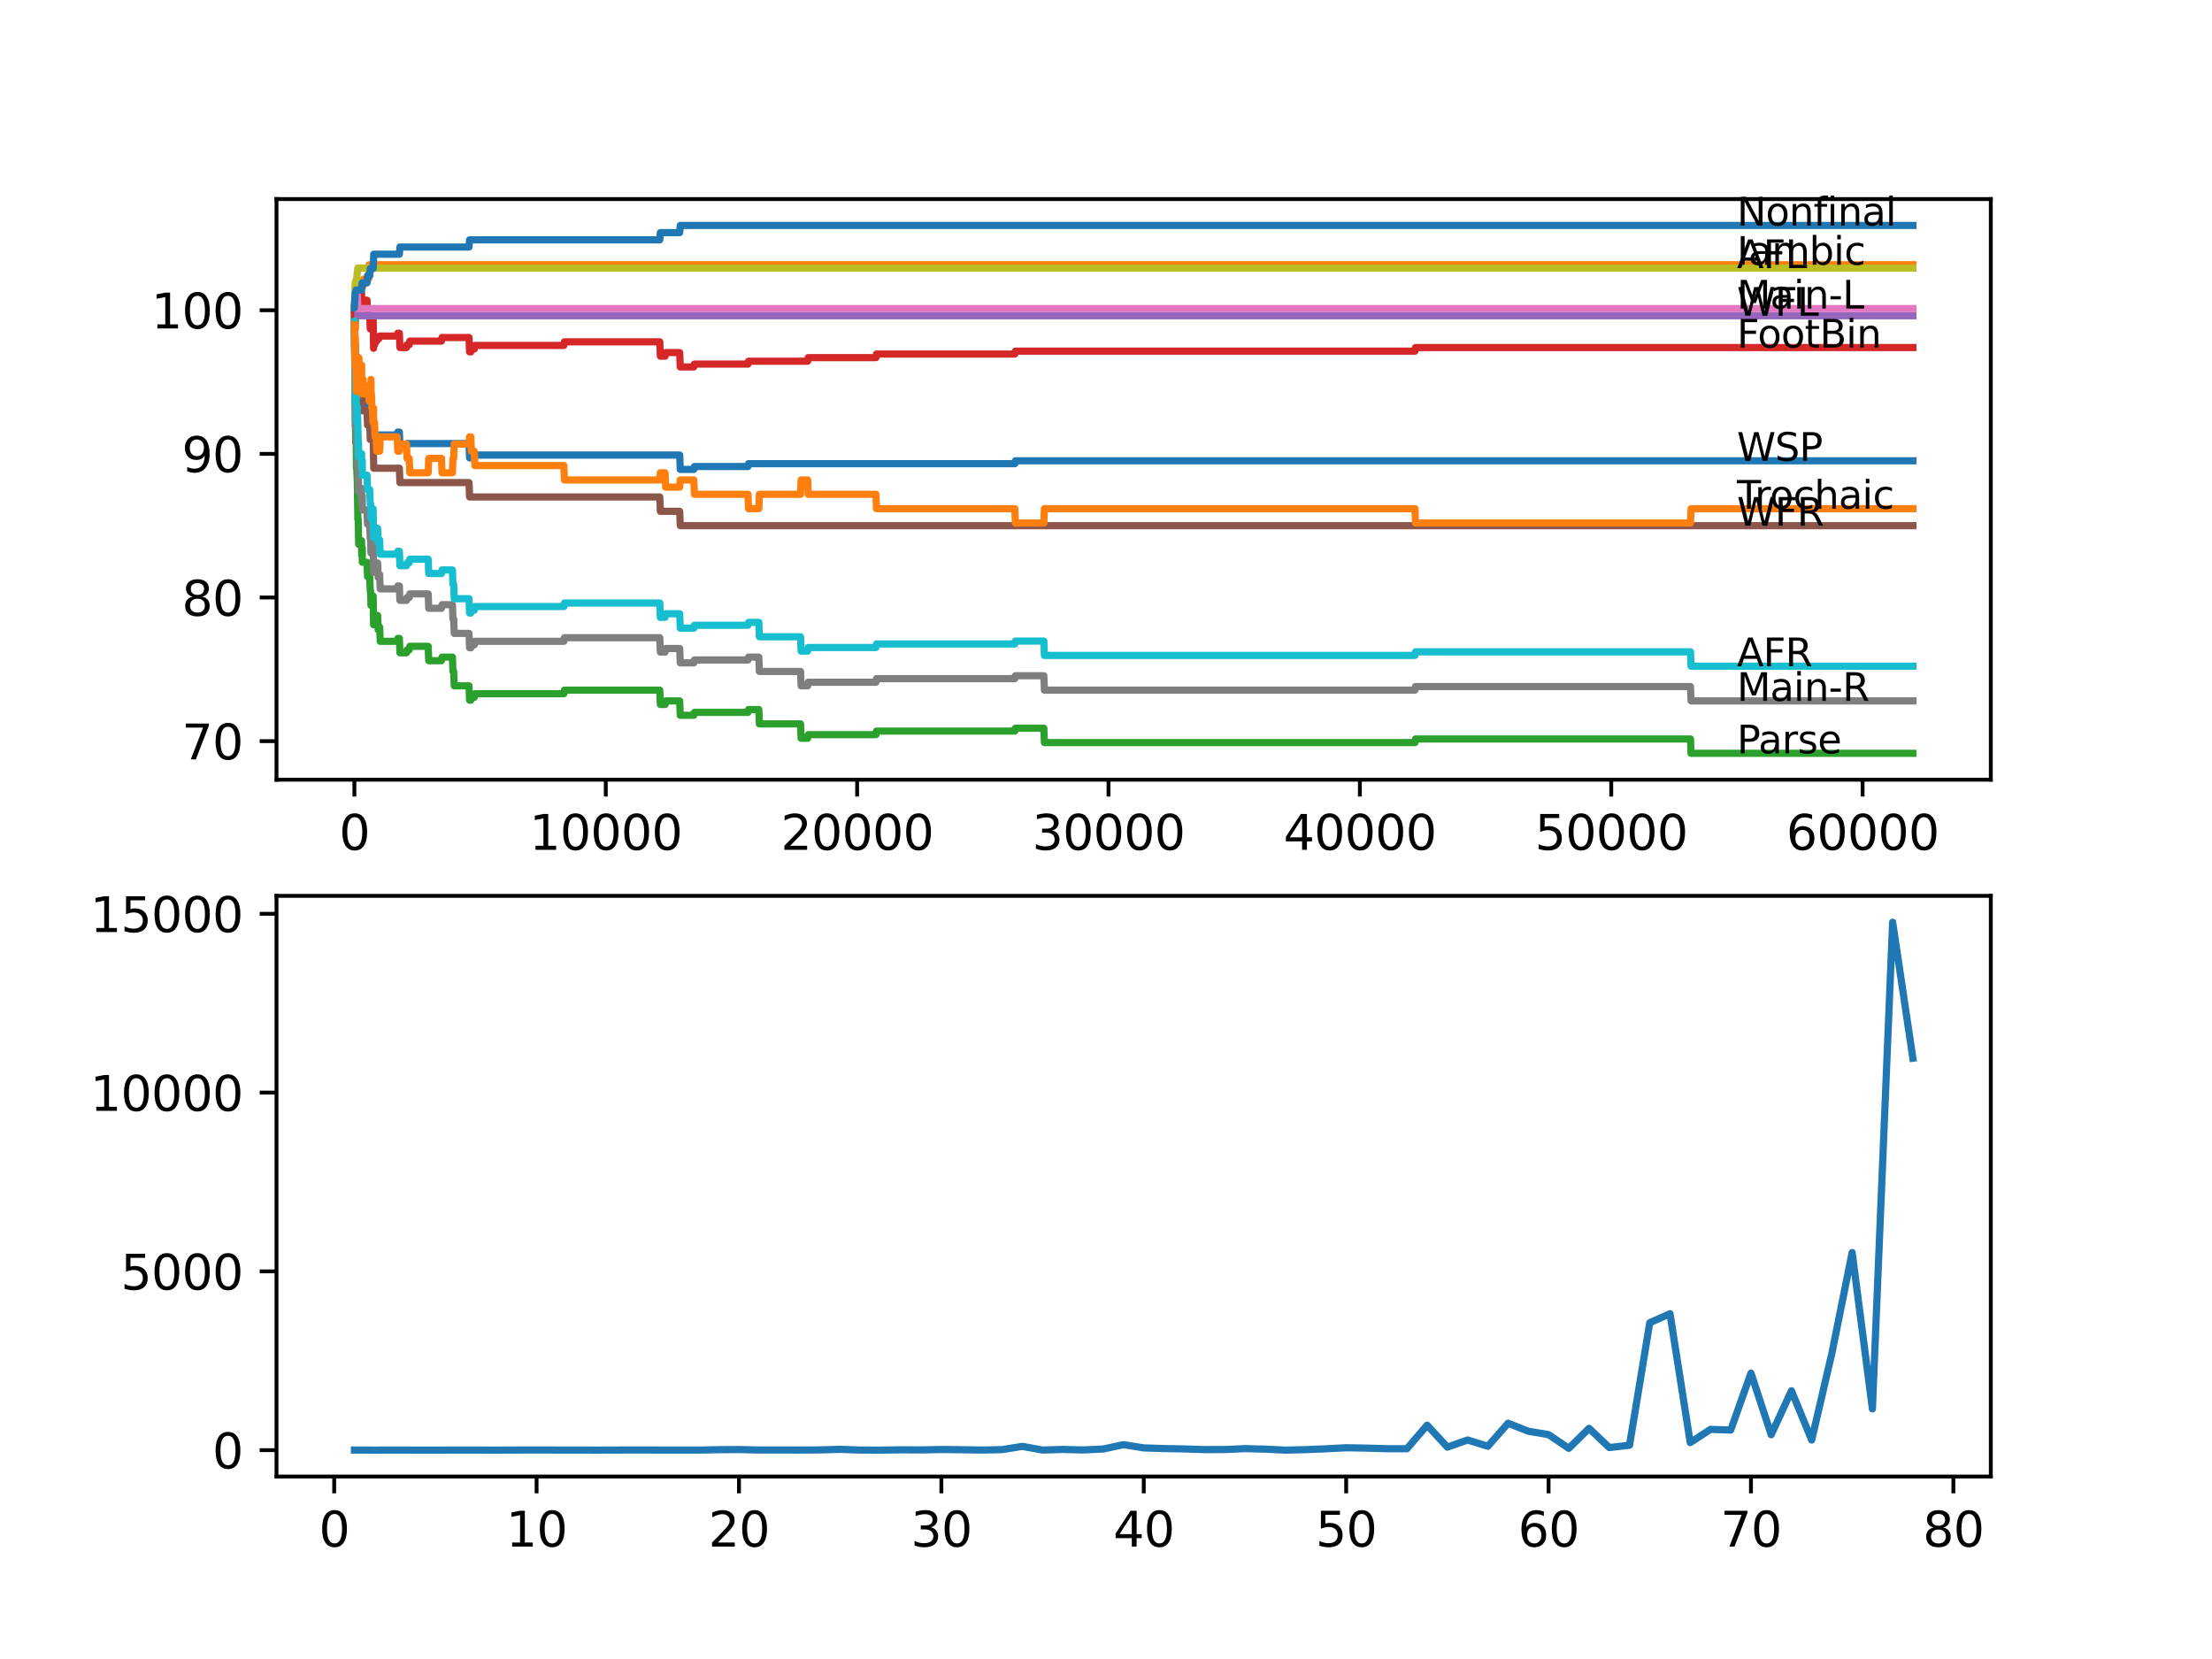 <?xml version="1.0" encoding="utf-8" standalone="no"?>
<!DOCTYPE svg PUBLIC "-//W3C//DTD SVG 1.1//EN"
  "http://www.w3.org/Graphics/SVG/1.1/DTD/svg11.dtd">
<svg xmlns:xlink="http://www.w3.org/1999/xlink" width="460.8pt" height="345.6pt" viewBox="0 0 460.8 345.6" xmlns="http://www.w3.org/2000/svg" version="1.1">
 <defs>
  <style type="text/css">*{stroke-linejoin: round; stroke-linecap: butt}</style>
 </defs>
 <g id="figure_1">
  <g id="patch_1">
   <path d="M 0 345.6 
L 460.8 345.6 
L 460.8 0 
L 0 0 
z
" style="fill: #ffffff"/>
  </g>
  <g id="axes_1">
   <g id="patch_2">
    <path d="M 57.6 162.432 
L 414.72 162.432 
L 414.72 41.472 
L 57.6 41.472 
z
" style="fill: #ffffff"/>
   </g>
   <g id="matplotlib.axis_1">
    <g id="xtick_1">
     <g id="line2d_1">
      <defs>
       <path id="m7e655e8d0e" d="M 0 0 
L 0 3.5 
" style="stroke: #000000; stroke-width: 0.8"/>
      </defs>
      <g>
       <use xlink:href="#m7e655e8d0e" x="73.827" y="162.432" style="stroke: #000000; stroke-width: 0.8"/>
      </g>
     </g>
     <g id="text_1">
      <!-- 0 -->
      <g transform="translate(70.646 177.03)scale(0.1 -0.1)">
       <defs>
        <path id="DejaVuSans-30" d="M 2034 4250 
Q 1547 4250 1301 3770 
Q 1056 3291 1056 2328 
Q 1056 1369 1301 889 
Q 1547 409 2034 409 
Q 2525 409 2770 889 
Q 3016 1369 3016 2328 
Q 3016 3291 2770 3770 
Q 2525 4250 2034 4250 
z
M 2034 4750 
Q 2819 4750 3233 4129 
Q 3647 3509 3647 2328 
Q 3647 1150 3233 529 
Q 2819 -91 2034 -91 
Q 1250 -91 836 529 
Q 422 1150 422 2328 
Q 422 3509 836 4129 
Q 1250 4750 2034 4750 
z
" transform="scale(0.016)"/>
       </defs>
       <use xlink:href="#DejaVuSans-30"/>
      </g>
     </g>
    </g>
    <g id="xtick_2">
     <g id="line2d_2">
      <g>
       <use xlink:href="#m7e655e8d0e" x="126.192" y="162.432" style="stroke: #000000; stroke-width: 0.8"/>
      </g>
     </g>
     <g id="text_2">
      <!-- 10000 -->
      <g transform="translate(110.286 177.03)scale(0.1 -0.1)">
       <defs>
        <path id="DejaVuSans-31" d="M 794 531 
L 1825 531 
L 1825 4091 
L 703 3866 
L 703 4441 
L 1819 4666 
L 2450 4666 
L 2450 531 
L 3481 531 
L 3481 0 
L 794 0 
L 794 531 
z
" transform="scale(0.016)"/>
       </defs>
       <use xlink:href="#DejaVuSans-31"/>
       <use xlink:href="#DejaVuSans-30" x="63.623"/>
       <use xlink:href="#DejaVuSans-30" x="127.246"/>
       <use xlink:href="#DejaVuSans-30" x="190.869"/>
       <use xlink:href="#DejaVuSans-30" x="254.492"/>
      </g>
     </g>
    </g>
    <g id="xtick_3">
     <g id="line2d_3">
      <g>
       <use xlink:href="#m7e655e8d0e" x="178.556" y="162.432" style="stroke: #000000; stroke-width: 0.8"/>
      </g>
     </g>
     <g id="text_3">
      <!-- 20000 -->
      <g transform="translate(162.65 177.03)scale(0.1 -0.1)">
       <defs>
        <path id="DejaVuSans-32" d="M 1228 531 
L 3431 531 
L 3431 0 
L 469 0 
L 469 531 
Q 828 903 1448 1529 
Q 2069 2156 2228 2338 
Q 2531 2678 2651 2914 
Q 2772 3150 2772 3378 
Q 2772 3750 2511 3984 
Q 2250 4219 1831 4219 
Q 1534 4219 1204 4116 
Q 875 4013 500 3803 
L 500 4441 
Q 881 4594 1212 4672 
Q 1544 4750 1819 4750 
Q 2544 4750 2975 4387 
Q 3406 4025 3406 3419 
Q 3406 3131 3298 2873 
Q 3191 2616 2906 2266 
Q 2828 2175 2409 1742 
Q 1991 1309 1228 531 
z
" transform="scale(0.016)"/>
       </defs>
       <use xlink:href="#DejaVuSans-32"/>
       <use xlink:href="#DejaVuSans-30" x="63.623"/>
       <use xlink:href="#DejaVuSans-30" x="127.246"/>
       <use xlink:href="#DejaVuSans-30" x="190.869"/>
       <use xlink:href="#DejaVuSans-30" x="254.492"/>
      </g>
     </g>
    </g>
    <g id="xtick_4">
     <g id="line2d_4">
      <g>
       <use xlink:href="#m7e655e8d0e" x="230.921" y="162.432" style="stroke: #000000; stroke-width: 0.8"/>
      </g>
     </g>
     <g id="text_4">
      <!-- 30000 -->
      <g transform="translate(215.015 177.03)scale(0.1 -0.1)">
       <defs>
        <path id="DejaVuSans-33" d="M 2597 2516 
Q 3050 2419 3304 2112 
Q 3559 1806 3559 1356 
Q 3559 666 3084 287 
Q 2609 -91 1734 -91 
Q 1441 -91 1130 -33 
Q 819 25 488 141 
L 488 750 
Q 750 597 1062 519 
Q 1375 441 1716 441 
Q 2309 441 2620 675 
Q 2931 909 2931 1356 
Q 2931 1769 2642 2001 
Q 2353 2234 1838 2234 
L 1294 2234 
L 1294 2753 
L 1863 2753 
Q 2328 2753 2575 2939 
Q 2822 3125 2822 3475 
Q 2822 3834 2567 4026 
Q 2313 4219 1838 4219 
Q 1578 4219 1281 4162 
Q 984 4106 628 3988 
L 628 4550 
Q 988 4650 1302 4700 
Q 1616 4750 1894 4750 
Q 2613 4750 3031 4423 
Q 3450 4097 3450 3541 
Q 3450 3153 3228 2886 
Q 3006 2619 2597 2516 
z
" transform="scale(0.016)"/>
       </defs>
       <use xlink:href="#DejaVuSans-33"/>
       <use xlink:href="#DejaVuSans-30" x="63.623"/>
       <use xlink:href="#DejaVuSans-30" x="127.246"/>
       <use xlink:href="#DejaVuSans-30" x="190.869"/>
       <use xlink:href="#DejaVuSans-30" x="254.492"/>
      </g>
     </g>
    </g>
    <g id="xtick_5">
     <g id="line2d_5">
      <g>
       <use xlink:href="#m7e655e8d0e" x="283.285" y="162.432" style="stroke: #000000; stroke-width: 0.8"/>
      </g>
     </g>
     <g id="text_5">
      <!-- 40000 -->
      <g transform="translate(267.379 177.03)scale(0.1 -0.1)">
       <defs>
        <path id="DejaVuSans-34" d="M 2419 4116 
L 825 1625 
L 2419 1625 
L 2419 4116 
z
M 2253 4666 
L 3047 4666 
L 3047 1625 
L 3713 1625 
L 3713 1100 
L 3047 1100 
L 3047 0 
L 2419 0 
L 2419 1100 
L 313 1100 
L 313 1709 
L 2253 4666 
z
" transform="scale(0.016)"/>
       </defs>
       <use xlink:href="#DejaVuSans-34"/>
       <use xlink:href="#DejaVuSans-30" x="63.623"/>
       <use xlink:href="#DejaVuSans-30" x="127.246"/>
       <use xlink:href="#DejaVuSans-30" x="190.869"/>
       <use xlink:href="#DejaVuSans-30" x="254.492"/>
      </g>
     </g>
    </g>
    <g id="xtick_6">
     <g id="line2d_6">
      <g>
       <use xlink:href="#m7e655e8d0e" x="335.65" y="162.432" style="stroke: #000000; stroke-width: 0.8"/>
      </g>
     </g>
     <g id="text_6">
      <!-- 50000 -->
      <g transform="translate(319.744 177.03)scale(0.1 -0.1)">
       <defs>
        <path id="DejaVuSans-35" d="M 691 4666 
L 3169 4666 
L 3169 4134 
L 1269 4134 
L 1269 2991 
Q 1406 3038 1543 3061 
Q 1681 3084 1819 3084 
Q 2600 3084 3056 2656 
Q 3513 2228 3513 1497 
Q 3513 744 3044 326 
Q 2575 -91 1722 -91 
Q 1428 -91 1123 -41 
Q 819 9 494 109 
L 494 744 
Q 775 591 1075 516 
Q 1375 441 1709 441 
Q 2250 441 2565 725 
Q 2881 1009 2881 1497 
Q 2881 1984 2565 2268 
Q 2250 2553 1709 2553 
Q 1456 2553 1204 2497 
Q 953 2441 691 2322 
L 691 4666 
z
" transform="scale(0.016)"/>
       </defs>
       <use xlink:href="#DejaVuSans-35"/>
       <use xlink:href="#DejaVuSans-30" x="63.623"/>
       <use xlink:href="#DejaVuSans-30" x="127.246"/>
       <use xlink:href="#DejaVuSans-30" x="190.869"/>
       <use xlink:href="#DejaVuSans-30" x="254.492"/>
      </g>
     </g>
    </g>
    <g id="xtick_7">
     <g id="line2d_7">
      <g>
       <use xlink:href="#m7e655e8d0e" x="388.014" y="162.432" style="stroke: #000000; stroke-width: 0.8"/>
      </g>
     </g>
     <g id="text_7">
      <!-- 60000 -->
      <g transform="translate(372.108 177.03)scale(0.1 -0.1)">
       <defs>
        <path id="DejaVuSans-36" d="M 2113 2584 
Q 1688 2584 1439 2293 
Q 1191 2003 1191 1497 
Q 1191 994 1439 701 
Q 1688 409 2113 409 
Q 2538 409 2786 701 
Q 3034 994 3034 1497 
Q 3034 2003 2786 2293 
Q 2538 2584 2113 2584 
z
M 3366 4563 
L 3366 3988 
Q 3128 4100 2886 4159 
Q 2644 4219 2406 4219 
Q 1781 4219 1451 3797 
Q 1122 3375 1075 2522 
Q 1259 2794 1537 2939 
Q 1816 3084 2150 3084 
Q 2853 3084 3261 2657 
Q 3669 2231 3669 1497 
Q 3669 778 3244 343 
Q 2819 -91 2113 -91 
Q 1303 -91 875 529 
Q 447 1150 447 2328 
Q 447 3434 972 4092 
Q 1497 4750 2381 4750 
Q 2619 4750 2861 4703 
Q 3103 4656 3366 4563 
z
" transform="scale(0.016)"/>
       </defs>
       <use xlink:href="#DejaVuSans-36"/>
       <use xlink:href="#DejaVuSans-30" x="63.623"/>
       <use xlink:href="#DejaVuSans-30" x="127.246"/>
       <use xlink:href="#DejaVuSans-30" x="190.869"/>
       <use xlink:href="#DejaVuSans-30" x="254.492"/>
      </g>
     </g>
    </g>
   </g>
   <g id="matplotlib.axis_2">
    <g id="ytick_1">
     <g id="line2d_8">
      <defs>
       <path id="m866e7ac4b2" d="M 0 0 
L -3.5 0 
" style="stroke: #000000; stroke-width: 0.8"/>
      </defs>
      <g>
       <use xlink:href="#m866e7ac4b2" x="57.6" y="154.39" style="stroke: #000000; stroke-width: 0.8"/>
      </g>
     </g>
     <g id="text_8">
      <!-- 70 -->
      <g transform="translate(37.875 158.19)scale(0.1 -0.1)">
       <defs>
        <path id="DejaVuSans-37" d="M 525 4666 
L 3525 4666 
L 3525 4397 
L 1831 0 
L 1172 0 
L 2766 4134 
L 525 4134 
L 525 4666 
z
" transform="scale(0.016)"/>
       </defs>
       <use xlink:href="#DejaVuSans-37"/>
       <use xlink:href="#DejaVuSans-30" x="63.623"/>
      </g>
     </g>
    </g>
    <g id="ytick_2">
     <g id="line2d_9">
      <g>
       <use xlink:href="#m866e7ac4b2" x="57.6" y="124.468" style="stroke: #000000; stroke-width: 0.8"/>
      </g>
     </g>
     <g id="text_9">
      <!-- 80 -->
      <g transform="translate(37.875 128.268)scale(0.1 -0.1)">
       <defs>
        <path id="DejaVuSans-38" d="M 2034 2216 
Q 1584 2216 1326 1975 
Q 1069 1734 1069 1313 
Q 1069 891 1326 650 
Q 1584 409 2034 409 
Q 2484 409 2743 651 
Q 3003 894 3003 1313 
Q 3003 1734 2745 1975 
Q 2488 2216 2034 2216 
z
M 1403 2484 
Q 997 2584 770 2862 
Q 544 3141 544 3541 
Q 544 4100 942 4425 
Q 1341 4750 2034 4750 
Q 2731 4750 3128 4425 
Q 3525 4100 3525 3541 
Q 3525 3141 3298 2862 
Q 3072 2584 2669 2484 
Q 3125 2378 3379 2068 
Q 3634 1759 3634 1313 
Q 3634 634 3220 271 
Q 2806 -91 2034 -91 
Q 1263 -91 848 271 
Q 434 634 434 1313 
Q 434 1759 690 2068 
Q 947 2378 1403 2484 
z
M 1172 3481 
Q 1172 3119 1398 2916 
Q 1625 2713 2034 2713 
Q 2441 2713 2670 2916 
Q 2900 3119 2900 3481 
Q 2900 3844 2670 4047 
Q 2441 4250 2034 4250 
Q 1625 4250 1398 4047 
Q 1172 3844 1172 3481 
z
" transform="scale(0.016)"/>
       </defs>
       <use xlink:href="#DejaVuSans-38"/>
       <use xlink:href="#DejaVuSans-30" x="63.623"/>
      </g>
     </g>
    </g>
    <g id="ytick_3">
     <g id="line2d_10">
      <g>
       <use xlink:href="#m866e7ac4b2" x="57.6" y="94.546" style="stroke: #000000; stroke-width: 0.8"/>
      </g>
     </g>
     <g id="text_10">
      <!-- 90 -->
      <g transform="translate(37.875 98.346)scale(0.1 -0.1)">
       <defs>
        <path id="DejaVuSans-39" d="M 703 97 
L 703 672 
Q 941 559 1184 500 
Q 1428 441 1663 441 
Q 2288 441 2617 861 
Q 2947 1281 2994 2138 
Q 2813 1869 2534 1725 
Q 2256 1581 1919 1581 
Q 1219 1581 811 2004 
Q 403 2428 403 3163 
Q 403 3881 828 4315 
Q 1253 4750 1959 4750 
Q 2769 4750 3195 4129 
Q 3622 3509 3622 2328 
Q 3622 1225 3098 567 
Q 2575 -91 1691 -91 
Q 1453 -91 1209 -44 
Q 966 3 703 97 
z
M 1959 2075 
Q 2384 2075 2632 2365 
Q 2881 2656 2881 3163 
Q 2881 3666 2632 3958 
Q 2384 4250 1959 4250 
Q 1534 4250 1286 3958 
Q 1038 3666 1038 3163 
Q 1038 2656 1286 2365 
Q 1534 2075 1959 2075 
z
" transform="scale(0.016)"/>
       </defs>
       <use xlink:href="#DejaVuSans-39"/>
       <use xlink:href="#DejaVuSans-30" x="63.623"/>
      </g>
     </g>
    </g>
    <g id="ytick_4">
     <g id="line2d_11">
      <g>
       <use xlink:href="#m866e7ac4b2" x="57.6" y="64.624" style="stroke: #000000; stroke-width: 0.8"/>
      </g>
     </g>
     <g id="text_11">
      <!-- 100 -->
      <g transform="translate(31.512 68.423)scale(0.1 -0.1)">
       <use xlink:href="#DejaVuSans-31"/>
       <use xlink:href="#DejaVuSans-30" x="63.623"/>
       <use xlink:href="#DejaVuSans-30" x="127.246"/>
      </g>
     </g>
    </g>
   </g>
   <g id="line2d_12">
    <path d="M 73.833 64.126 
L 73.843 64.126 
L 73.953 75.346 
L 73.969 74.748 
L 73.99 74.748 
L 74.037 71.756 
L 74.1 74.748 
L 74.262 74.748 
L 74.299 74.149 
L 74.304 77.142 
L 74.351 77.142 
L 74.43 77.142 
L 74.545 80.134 
L 75.325 80.134 
L 75.44 83.126 
L 75.645 83.126 
L 75.76 81.63 
L 76.451 81.63 
L 76.566 84.622 
L 77.016 84.622 
L 77.132 87.614 
L 77.367 87.614 
L 77.483 87.016 
L 77.592 87.016 
L 77.708 86.417 
L 77.739 86.417 
L 77.86 92.402 
L 78.022 92.402 
L 78.137 91.803 
L 78.373 91.803 
L 78.488 91.205 
L 78.886 91.205 
L 79.001 90.607 
L 82.75 90.607 
L 82.866 90.008 
L 83.195 90.008 
L 83.311 93 
L 84.683 93 
L 84.798 92.402 
L 97.706 92.402 
L 97.821 95.394 
L 98.083 95.394 
L 98.198 94.796 
L 141.592 94.796 
L 141.708 97.788 
L 144.54 97.788 
L 144.656 97.189 
L 155.82 97.189 
L 155.935 96.591 
L 211.41 96.591 
L 211.525 95.993 
L 398.487 95.993 
L 398.487 95.993 
" clip-path="url(#p27f4c6d9dc)" style="fill: none; stroke: #1f77b4; stroke-width: 1.5; stroke-linecap: square"/>
   </g>
   <g id="line2d_13">
    <path d="M 73.833 64.126 
L 73.869 64.126 
L 73.875 67.118 
L 73.943 62.629 
L 73.979 65.622 
L 74.037 65.622 
L 74.047 68.614 
L 74.121 62.629 
L 74.142 62.629 
L 74.419 62.629 
L 74.534 59.637 
L 75.645 59.637 
L 75.76 58.141 
L 76.781 58.141 
L 76.896 55.149 
L 398.487 55.149 
L 398.487 55.149 
" clip-path="url(#p27f4c6d9dc)" style="fill: none; stroke: #ff7f0e; stroke-width: 1.5; stroke-linecap: square"/>
   </g>
   <g id="line2d_14">
    <path d="M 73.833 64.624 
L 73.843 64.624 
L 73.985 84.074 
L 73.99 84.074 
L 74.11 92.302 
L 74.205 92.302 
L 74.225 91.554 
L 74.252 97.538 
L 74.283 96.94 
L 74.299 96.94 
L 74.414 99.932 
L 74.43 99.932 
L 74.55 108.161 
L 74.613 108.161 
L 74.728 113.397 
L 74.77 113.397 
L 74.885 112.649 
L 75.325 112.649 
L 75.341 115.641 
L 75.435 114.893 
L 75.446 114.893 
L 75.477 114.145 
L 75.482 117.137 
L 75.54 117.137 
L 76.451 117.137 
L 76.566 120.13 
L 77.016 120.13 
L 77.132 123.122 
L 77.195 123.122 
L 77.278 126.114 
L 77.304 125.366 
L 77.367 125.366 
L 77.483 124.768 
L 77.592 124.768 
L 77.708 124.169 
L 77.739 124.169 
L 77.823 130.154 
L 77.854 129.406 
L 78.022 129.406 
L 78.137 128.807 
L 78.373 128.807 
L 78.488 128.209 
L 78.671 128.209 
L 78.786 131.201 
L 78.886 131.201 
L 79.001 130.602 
L 79.09 130.602 
L 79.205 133.595 
L 82.75 133.595 
L 82.866 132.996 
L 83.195 132.996 
L 83.311 135.988 
L 84.683 135.988 
L 84.798 135.39 
L 85.253 135.39 
L 85.369 134.642 
L 89.196 134.642 
L 89.312 137.634 
L 91.967 137.634 
L 92.082 136.886 
L 94.244 136.886 
L 94.36 139.878 
L 94.511 139.878 
L 94.627 142.87 
L 97.706 142.87 
L 97.821 145.863 
L 98.083 145.863 
L 98.198 145.264 
L 98.805 145.264 
L 98.921 144.516 
L 117.463 144.516 
L 117.578 143.768 
L 137.445 143.768 
L 137.56 146.76 
L 138.55 146.76 
L 138.665 146.012 
L 141.592 146.012 
L 141.708 149.004 
L 144.54 149.004 
L 144.656 148.406 
L 155.82 148.406 
L 155.935 147.808 
L 158.077 147.808 
L 158.192 150.8 
L 166.769 150.8 
L 166.884 153.792 
L 168.256 153.792 
L 168.372 153.044 
L 182.473 153.044 
L 182.589 152.296 
L 211.41 152.296 
L 211.525 151.697 
L 217.453 151.697 
L 217.568 154.69 
L 294.764 154.69 
L 294.879 153.942 
L 352.16 153.942 
L 352.276 156.934 
L 398.487 156.934 
L 398.487 156.934 
" clip-path="url(#p27f4c6d9dc)" style="fill: none; stroke: #2ca02c; stroke-width: 1.5; stroke-linecap: square"/>
   </g>
   <g id="line2d_15">
    <path d="M 73.833 64.624 
L 73.869 64.624 
L 73.901 63.876 
L 73.906 66.868 
L 73.974 65.372 
L 74.026 65.372 
L 74.142 64.624 
L 74.205 64.624 
L 74.325 63.278 
L 74.482 63.278 
L 74.597 62.53 
L 74.676 62.53 
L 74.796 61.034 
L 75.325 61.034 
L 75.341 64.026 
L 75.435 63.278 
L 75.446 63.278 
L 75.561 62.53 
L 76.451 62.53 
L 76.566 65.522 
L 77.016 65.522 
L 77.132 68.514 
L 77.278 68.514 
L 77.399 67.168 
L 77.592 67.168 
L 77.708 66.569 
L 77.739 66.569 
L 77.823 72.554 
L 77.854 71.806 
L 78.022 71.806 
L 78.137 71.207 
L 78.373 71.207 
L 78.488 70.609 
L 78.886 70.609 
L 79.001 70.01 
L 82.75 70.01 
L 82.866 69.412 
L 83.195 69.412 
L 83.311 72.404 
L 84.683 72.404 
L 84.798 71.806 
L 85.253 71.806 
L 85.369 71.057 
L 91.967 71.057 
L 92.082 70.309 
L 97.706 70.309 
L 97.821 73.302 
L 98.083 73.302 
L 98.198 72.703 
L 98.805 72.703 
L 98.921 71.955 
L 117.463 71.955 
L 117.578 71.207 
L 137.445 71.207 
L 137.56 74.199 
L 138.55 74.199 
L 138.665 73.451 
L 141.592 73.451 
L 141.708 76.443 
L 144.54 76.443 
L 144.656 75.845 
L 155.82 75.845 
L 155.935 75.247 
L 168.256 75.247 
L 168.372 74.498 
L 182.473 74.498 
L 182.589 73.75 
L 211.41 73.75 
L 211.525 73.152 
L 294.764 73.152 
L 294.879 72.404 
L 398.487 72.404 
L 398.487 72.404 
" clip-path="url(#p27f4c6d9dc)" style="fill: none; stroke: #d62728; stroke-width: 1.5; stroke-linecap: square"/>
   </g>
   <g id="line2d_16">
    <path d="M 73.833 64.126 
L 73.848 64.126 
L 73.969 62.779 
L 74.43 62.779 
L 74.545 65.771 
L 398.487 65.771 
L 398.487 65.771 
" clip-path="url(#p27f4c6d9dc)" style="fill: none; stroke: #9467bd; stroke-width: 1.5; stroke-linecap: square"/>
   </g>
   <g id="line2d_17">
    <path d="M 73.833 67.616 
L 73.843 67.616 
L 73.974 79.585 
L 74.037 79.585 
L 74.152 82.577 
L 75.325 82.577 
L 75.44 85.57 
L 76.451 85.57 
L 76.566 88.562 
L 77.016 88.562 
L 77.132 91.554 
L 77.739 91.554 
L 77.86 97.538 
L 83.195 97.538 
L 83.311 100.531 
L 97.706 100.531 
L 97.821 103.523 
L 137.445 103.523 
L 137.56 106.515 
L 141.592 106.515 
L 141.708 109.507 
L 398.487 109.507 
L 398.487 109.507 
" clip-path="url(#p27f4c6d9dc)" style="fill: none; stroke: #8c564b; stroke-width: 1.5; stroke-linecap: square"/>
   </g>
   <g id="line2d_18">
    <path d="M 73.833 64.126 
L 73.843 64.126 
L 73.974 61.283 
L 74.43 61.283 
L 74.545 64.275 
L 398.487 64.275 
L 398.487 64.275 
" clip-path="url(#p27f4c6d9dc)" style="fill: none; stroke: #e377c2; stroke-width: 1.5; stroke-linecap: square"/>
   </g>
   <g id="line2d_19">
    <path d="M 73.833 67.616 
L 73.843 67.616 
L 73.979 82.727 
L 73.99 82.727 
L 74.026 88.711 
L 74.105 87.365 
L 74.205 87.365 
L 74.225 86.617 
L 74.252 92.601 
L 74.283 92.003 
L 74.435 92.003 
L 74.55 97.239 
L 74.613 97.239 
L 74.728 102.476 
L 74.77 102.476 
L 74.885 101.728 
L 75.325 101.728 
L 75.341 104.72 
L 75.435 103.972 
L 75.446 103.972 
L 75.477 103.224 
L 75.482 106.216 
L 75.54 106.216 
L 76.451 106.216 
L 76.566 109.208 
L 77.016 109.208 
L 77.132 112.2 
L 77.195 112.2 
L 77.278 115.193 
L 77.304 114.444 
L 77.367 114.444 
L 77.483 113.846 
L 77.592 113.846 
L 77.708 113.248 
L 77.739 113.248 
L 77.823 119.232 
L 77.854 118.484 
L 78.022 118.484 
L 78.137 117.886 
L 78.373 117.886 
L 78.488 117.287 
L 78.671 117.287 
L 78.786 120.279 
L 78.886 120.279 
L 79.001 119.681 
L 79.09 119.681 
L 79.205 122.673 
L 82.75 122.673 
L 82.866 122.075 
L 83.195 122.075 
L 83.311 125.067 
L 84.683 125.067 
L 84.798 124.468 
L 85.253 124.468 
L 85.369 123.72 
L 89.196 123.72 
L 89.312 126.713 
L 91.967 126.713 
L 92.082 125.964 
L 94.244 125.964 
L 94.36 128.957 
L 94.511 128.957 
L 94.627 131.949 
L 97.706 131.949 
L 97.821 134.941 
L 98.083 134.941 
L 98.198 134.343 
L 98.805 134.343 
L 98.921 133.595 
L 117.463 133.595 
L 117.578 132.847 
L 137.445 132.847 
L 137.56 135.839 
L 138.55 135.839 
L 138.665 135.091 
L 141.592 135.091 
L 141.708 138.083 
L 144.54 138.083 
L 144.656 137.484 
L 155.82 137.484 
L 155.935 136.886 
L 158.077 136.886 
L 158.192 139.878 
L 166.769 139.878 
L 166.884 142.87 
L 168.256 142.87 
L 168.372 142.122 
L 182.473 142.122 
L 182.589 141.374 
L 211.41 141.374 
L 211.525 140.776 
L 217.453 140.776 
L 217.568 143.768 
L 294.764 143.768 
L 294.879 143.02 
L 352.16 143.02 
L 352.276 146.012 
L 398.487 146.012 
L 398.487 146.012 
" clip-path="url(#p27f4c6d9dc)" style="fill: none; stroke: #7f7f7f; stroke-width: 1.5; stroke-linecap: square"/>
   </g>
   <g id="line2d_20">
    <path d="M 73.833 64.126 
L 73.843 64.126 
L 73.99 58.939 
L 74.037 58.939 
L 74.152 58.341 
L 74.299 58.341 
L 74.414 56.844 
L 74.43 56.844 
L 74.545 55.847 
L 398.487 55.847 
L 398.487 55.847 
" clip-path="url(#p27f4c6d9dc)" style="fill: none; stroke: #bcbd22; stroke-width: 1.5; stroke-linecap: square"/>
   </g>
   <g id="line2d_21">
    <path d="M 73.833 67.616 
L 73.843 67.616 
L 73.848 66.868 
L 73.906 73.501 
L 73.911 73.501 
L 73.917 73.501 
L 73.953 72.753 
L 73.979 77.989 
L 73.99 77.989 
L 74.026 83.974 
L 74.105 82.627 
L 74.205 82.627 
L 74.225 81.879 
L 74.252 87.864 
L 74.283 87.265 
L 74.299 87.265 
L 74.414 85.769 
L 74.43 85.769 
L 74.435 84.772 
L 74.44 87.764 
L 74.519 87.016 
L 74.639 93 
L 74.676 93 
L 74.692 92.252 
L 74.697 95.244 
L 74.775 94.496 
L 75.325 94.496 
L 75.341 97.489 
L 75.435 96.741 
L 75.446 96.741 
L 75.477 95.993 
L 75.482 98.985 
L 75.54 98.985 
L 76.451 98.985 
L 76.566 101.977 
L 77.016 101.977 
L 77.132 104.969 
L 77.195 104.969 
L 77.278 107.961 
L 77.304 107.213 
L 77.367 107.213 
L 77.483 106.615 
L 77.592 106.615 
L 77.708 106.016 
L 77.739 106.016 
L 77.823 112.001 
L 77.854 111.253 
L 78.022 111.253 
L 78.137 110.654 
L 78.373 110.654 
L 78.488 110.056 
L 78.671 110.056 
L 78.786 113.048 
L 78.886 113.048 
L 79.001 112.45 
L 79.09 112.45 
L 79.205 115.442 
L 82.75 115.442 
L 82.866 114.843 
L 83.195 114.843 
L 83.311 117.836 
L 84.683 117.836 
L 84.798 117.237 
L 85.253 117.237 
L 85.369 116.489 
L 89.196 116.489 
L 89.312 119.481 
L 91.967 119.481 
L 92.082 118.733 
L 94.244 118.733 
L 94.36 121.726 
L 94.511 121.726 
L 94.627 124.718 
L 97.706 124.718 
L 97.821 127.71 
L 98.083 127.71 
L 98.198 127.111 
L 98.805 127.111 
L 98.921 126.363 
L 117.463 126.363 
L 117.578 125.615 
L 137.445 125.615 
L 137.56 128.608 
L 138.55 128.608 
L 138.665 127.86 
L 141.592 127.86 
L 141.708 130.852 
L 144.54 130.852 
L 144.656 130.253 
L 155.82 130.253 
L 155.935 129.655 
L 158.077 129.655 
L 158.192 132.647 
L 166.769 132.647 
L 166.884 135.639 
L 168.256 135.639 
L 168.372 134.891 
L 182.473 134.891 
L 182.589 134.143 
L 211.41 134.143 
L 211.525 133.545 
L 217.453 133.545 
L 217.568 136.537 
L 294.764 136.537 
L 294.879 135.789 
L 352.16 135.789 
L 352.276 138.781 
L 398.487 138.781 
L 398.487 138.781 
" clip-path="url(#p27f4c6d9dc)" style="fill: none; stroke: #17becf; stroke-width: 1.5; stroke-linecap: square"/>
   </g>
   <g id="line2d_22">
    <path d="M 73.833 64.126 
L 73.843 64.126 
L 73.974 61.034 
L 74.037 61.034 
L 74.152 60.435 
L 75.325 60.435 
L 75.44 58.939 
L 76.451 58.939 
L 76.566 57.443 
L 77.016 57.443 
L 77.132 55.947 
L 77.739 55.947 
L 77.86 52.955 
L 83.195 52.955 
L 83.311 51.458 
L 97.706 51.458 
L 97.821 49.962 
L 137.445 49.962 
L 137.56 48.466 
L 141.592 48.466 
L 141.708 46.97 
L 398.487 46.97 
L 398.487 46.97 
" clip-path="url(#p27f4c6d9dc)" style="fill: none; stroke: #1f77b4; stroke-width: 1.5; stroke-linecap: square"/>
   </g>
   <g id="line2d_23">
    <path d="M 73.833 67.616 
L 73.875 67.616 
L 73.974 76.144 
L 73.99 73.152 
L 74.026 70.16 
L 74.053 75.546 
L 74.089 75.546 
L 74.115 75.546 
L 74.225 81.53 
L 74.231 78.538 
L 74.246 78.538 
L 74.262 75.546 
L 74.356 78.538 
L 74.419 78.538 
L 74.43 81.53 
L 74.44 77.541 
L 74.524 77.541 
L 74.613 77.541 
L 74.728 74.548 
L 74.77 74.548 
L 74.885 77.541 
L 75.325 77.541 
L 75.341 76.044 
L 75.346 79.037 
L 75.43 79.037 
L 75.446 79.037 
L 75.477 82.029 
L 75.556 79.037 
L 75.645 79.037 
L 75.76 82.029 
L 76.451 82.029 
L 76.566 80.533 
L 76.781 80.533 
L 76.896 83.525 
L 77.016 83.525 
L 77.132 82.029 
L 77.195 82.029 
L 77.278 79.037 
L 77.304 82.029 
L 77.367 82.029 
L 77.483 85.021 
L 77.592 85.021 
L 77.708 88.013 
L 77.739 88.013 
L 77.823 85.021 
L 77.849 88.013 
L 78.022 88.013 
L 78.137 91.006 
L 78.373 91.006 
L 78.488 93.998 
L 78.671 93.998 
L 78.786 91.006 
L 78.886 91.006 
L 79.001 93.998 
L 79.09 93.998 
L 79.205 91.006 
L 82.75 91.006 
L 82.866 93.998 
L 83.195 93.998 
L 83.311 92.502 
L 84.683 92.502 
L 84.798 95.494 
L 85.253 95.494 
L 85.369 98.486 
L 89.196 98.486 
L 89.312 95.494 
L 91.967 95.494 
L 92.082 98.486 
L 94.244 98.486 
L 94.36 95.494 
L 94.511 95.494 
L 94.627 92.502 
L 97.706 92.502 
L 97.821 91.006 
L 98.083 91.006 
L 98.198 93.998 
L 98.805 93.998 
L 98.921 96.99 
L 117.463 96.99 
L 117.578 99.982 
L 137.445 99.982 
L 137.56 98.486 
L 138.55 98.486 
L 138.665 101.478 
L 141.592 101.478 
L 141.708 99.982 
L 144.54 99.982 
L 144.656 102.974 
L 155.82 102.974 
L 155.935 105.967 
L 158.077 105.967 
L 158.192 102.974 
L 166.769 102.974 
L 166.884 99.982 
L 168.256 99.982 
L 168.372 102.974 
L 182.473 102.974 
L 182.589 105.967 
L 211.41 105.967 
L 211.525 108.959 
L 217.453 108.959 
L 217.568 105.967 
L 294.764 105.967 
L 294.879 108.959 
L 352.16 108.959 
L 352.276 105.967 
L 398.487 105.967 
L 398.487 105.967 
" clip-path="url(#p27f4c6d9dc)" style="fill: none; stroke: #ff7f0e; stroke-width: 1.5; stroke-linecap: square"/>
   </g>
   <g id="patch_3">
    <path d="M 57.6 162.432 
L 57.6 41.472 
" style="fill: none; stroke: #000000; stroke-width: 0.8; stroke-linejoin: miter; stroke-linecap: square"/>
   </g>
   <g id="patch_4">
    <path d="M 414.72 162.432 
L 414.72 41.472 
" style="fill: none; stroke: #000000; stroke-width: 0.8; stroke-linejoin: miter; stroke-linecap: square"/>
   </g>
   <g id="patch_5">
    <path d="M 57.6 162.432 
L 414.72 162.432 
" style="fill: none; stroke: #000000; stroke-width: 0.8; stroke-linejoin: miter; stroke-linecap: square"/>
   </g>
   <g id="patch_6">
    <path d="M 57.6 41.472 
L 414.72 41.472 
" style="fill: none; stroke: #000000; stroke-width: 0.8; stroke-linejoin: miter; stroke-linecap: square"/>
   </g>
   <g id="text_12">
    <!-- WSP -->
    <g transform="translate(361.832 95.993)scale(0.08 -0.08)">
     <defs>
      <path id="DejaVuSans-57" d="M 213 4666 
L 850 4666 
L 1831 722 
L 2809 4666 
L 3519 4666 
L 4500 722 
L 5478 4666 
L 6119 4666 
L 4947 0 
L 4153 0 
L 3169 4050 
L 2175 0 
L 1381 0 
L 213 4666 
z
" transform="scale(0.016)"/>
      <path id="DejaVuSans-53" d="M 3425 4513 
L 3425 3897 
Q 3066 4069 2747 4153 
Q 2428 4238 2131 4238 
Q 1616 4238 1336 4038 
Q 1056 3838 1056 3469 
Q 1056 3159 1242 3001 
Q 1428 2844 1947 2747 
L 2328 2669 
Q 3034 2534 3370 2195 
Q 3706 1856 3706 1288 
Q 3706 609 3251 259 
Q 2797 -91 1919 -91 
Q 1588 -91 1214 -16 
Q 841 59 441 206 
L 441 856 
Q 825 641 1194 531 
Q 1563 422 1919 422 
Q 2459 422 2753 634 
Q 3047 847 3047 1241 
Q 3047 1584 2836 1778 
Q 2625 1972 2144 2069 
L 1759 2144 
Q 1053 2284 737 2584 
Q 422 2884 422 3419 
Q 422 4038 858 4394 
Q 1294 4750 2059 4750 
Q 2388 4750 2728 4690 
Q 3069 4631 3425 4513 
z
" transform="scale(0.016)"/>
      <path id="DejaVuSans-50" d="M 1259 4147 
L 1259 2394 
L 2053 2394 
Q 2494 2394 2734 2622 
Q 2975 2850 2975 3272 
Q 2975 3691 2734 3919 
Q 2494 4147 2053 4147 
L 1259 4147 
z
M 628 4666 
L 2053 4666 
Q 2838 4666 3239 4311 
Q 3641 3956 3641 3272 
Q 3641 2581 3239 2228 
Q 2838 1875 2053 1875 
L 1259 1875 
L 1259 0 
L 628 0 
L 628 4666 
z
" transform="scale(0.016)"/>
     </defs>
     <use xlink:href="#DejaVuSans-57"/>
     <use xlink:href="#DejaVuSans-53" x="98.877"/>
     <use xlink:href="#DejaVuSans-50" x="162.354"/>
    </g>
   </g>
   <g id="text_13">
    <!-- Iambic -->
    <g transform="translate(361.832 55.149)scale(0.08 -0.08)">
     <defs>
      <path id="DejaVuSans-49" d="M 628 4666 
L 1259 4666 
L 1259 0 
L 628 0 
L 628 4666 
z
" transform="scale(0.016)"/>
      <path id="DejaVuSans-61" d="M 2194 1759 
Q 1497 1759 1228 1600 
Q 959 1441 959 1056 
Q 959 750 1161 570 
Q 1363 391 1709 391 
Q 2188 391 2477 730 
Q 2766 1069 2766 1631 
L 2766 1759 
L 2194 1759 
z
M 3341 1997 
L 3341 0 
L 2766 0 
L 2766 531 
Q 2569 213 2275 61 
Q 1981 -91 1556 -91 
Q 1019 -91 701 211 
Q 384 513 384 1019 
Q 384 1609 779 1909 
Q 1175 2209 1959 2209 
L 2766 2209 
L 2766 2266 
Q 2766 2663 2505 2880 
Q 2244 3097 1772 3097 
Q 1472 3097 1187 3025 
Q 903 2953 641 2809 
L 641 3341 
Q 956 3463 1253 3523 
Q 1550 3584 1831 3584 
Q 2591 3584 2966 3190 
Q 3341 2797 3341 1997 
z
" transform="scale(0.016)"/>
      <path id="DejaVuSans-6d" d="M 3328 2828 
Q 3544 3216 3844 3400 
Q 4144 3584 4550 3584 
Q 5097 3584 5394 3201 
Q 5691 2819 5691 2113 
L 5691 0 
L 5113 0 
L 5113 2094 
Q 5113 2597 4934 2840 
Q 4756 3084 4391 3084 
Q 3944 3084 3684 2787 
Q 3425 2491 3425 1978 
L 3425 0 
L 2847 0 
L 2847 2094 
Q 2847 2600 2669 2842 
Q 2491 3084 2119 3084 
Q 1678 3084 1418 2786 
Q 1159 2488 1159 1978 
L 1159 0 
L 581 0 
L 581 3500 
L 1159 3500 
L 1159 2956 
Q 1356 3278 1631 3431 
Q 1906 3584 2284 3584 
Q 2666 3584 2933 3390 
Q 3200 3197 3328 2828 
z
" transform="scale(0.016)"/>
      <path id="DejaVuSans-62" d="M 3116 1747 
Q 3116 2381 2855 2742 
Q 2594 3103 2138 3103 
Q 1681 3103 1420 2742 
Q 1159 2381 1159 1747 
Q 1159 1113 1420 752 
Q 1681 391 2138 391 
Q 2594 391 2855 752 
Q 3116 1113 3116 1747 
z
M 1159 2969 
Q 1341 3281 1617 3432 
Q 1894 3584 2278 3584 
Q 2916 3584 3314 3078 
Q 3713 2572 3713 1747 
Q 3713 922 3314 415 
Q 2916 -91 2278 -91 
Q 1894 -91 1617 61 
Q 1341 213 1159 525 
L 1159 0 
L 581 0 
L 581 4863 
L 1159 4863 
L 1159 2969 
z
" transform="scale(0.016)"/>
      <path id="DejaVuSans-69" d="M 603 3500 
L 1178 3500 
L 1178 0 
L 603 0 
L 603 3500 
z
M 603 4863 
L 1178 4863 
L 1178 4134 
L 603 4134 
L 603 4863 
z
" transform="scale(0.016)"/>
      <path id="DejaVuSans-63" d="M 3122 3366 
L 3122 2828 
Q 2878 2963 2633 3030 
Q 2388 3097 2138 3097 
Q 1578 3097 1268 2742 
Q 959 2388 959 1747 
Q 959 1106 1268 751 
Q 1578 397 2138 397 
Q 2388 397 2633 464 
Q 2878 531 3122 666 
L 3122 134 
Q 2881 22 2623 -34 
Q 2366 -91 2075 -91 
Q 1284 -91 818 406 
Q 353 903 353 1747 
Q 353 2603 823 3093 
Q 1294 3584 2113 3584 
Q 2378 3584 2631 3529 
Q 2884 3475 3122 3366 
z
" transform="scale(0.016)"/>
     </defs>
     <use xlink:href="#DejaVuSans-49"/>
     <use xlink:href="#DejaVuSans-61" x="29.492"/>
     <use xlink:href="#DejaVuSans-6d" x="90.771"/>
     <use xlink:href="#DejaVuSans-62" x="188.184"/>
     <use xlink:href="#DejaVuSans-69" x="251.66"/>
     <use xlink:href="#DejaVuSans-63" x="279.443"/>
    </g>
   </g>
   <g id="text_14">
    <!-- Parse -->
    <g transform="translate(361.832 156.934)scale(0.08 -0.08)">
     <defs>
      <path id="DejaVuSans-72" d="M 2631 2963 
Q 2534 3019 2420 3045 
Q 2306 3072 2169 3072 
Q 1681 3072 1420 2755 
Q 1159 2438 1159 1844 
L 1159 0 
L 581 0 
L 581 3500 
L 1159 3500 
L 1159 2956 
Q 1341 3275 1631 3429 
Q 1922 3584 2338 3584 
Q 2397 3584 2469 3576 
Q 2541 3569 2628 3553 
L 2631 2963 
z
" transform="scale(0.016)"/>
      <path id="DejaVuSans-73" d="M 2834 3397 
L 2834 2853 
Q 2591 2978 2328 3040 
Q 2066 3103 1784 3103 
Q 1356 3103 1142 2972 
Q 928 2841 928 2578 
Q 928 2378 1081 2264 
Q 1234 2150 1697 2047 
L 1894 2003 
Q 2506 1872 2764 1633 
Q 3022 1394 3022 966 
Q 3022 478 2636 193 
Q 2250 -91 1575 -91 
Q 1294 -91 989 -36 
Q 684 19 347 128 
L 347 722 
Q 666 556 975 473 
Q 1284 391 1588 391 
Q 1994 391 2212 530 
Q 2431 669 2431 922 
Q 2431 1156 2273 1281 
Q 2116 1406 1581 1522 
L 1381 1569 
Q 847 1681 609 1914 
Q 372 2147 372 2553 
Q 372 3047 722 3315 
Q 1072 3584 1716 3584 
Q 2034 3584 2315 3537 
Q 2597 3491 2834 3397 
z
" transform="scale(0.016)"/>
      <path id="DejaVuSans-65" d="M 3597 1894 
L 3597 1613 
L 953 1613 
Q 991 1019 1311 708 
Q 1631 397 2203 397 
Q 2534 397 2845 478 
Q 3156 559 3463 722 
L 3463 178 
Q 3153 47 2828 -22 
Q 2503 -91 2169 -91 
Q 1331 -91 842 396 
Q 353 884 353 1716 
Q 353 2575 817 3079 
Q 1281 3584 2069 3584 
Q 2775 3584 3186 3129 
Q 3597 2675 3597 1894 
z
M 3022 2063 
Q 3016 2534 2758 2815 
Q 2500 3097 2075 3097 
Q 1594 3097 1305 2825 
Q 1016 2553 972 2059 
L 3022 2063 
z
" transform="scale(0.016)"/>
     </defs>
     <use xlink:href="#DejaVuSans-50"/>
     <use xlink:href="#DejaVuSans-61" x="55.803"/>
     <use xlink:href="#DejaVuSans-72" x="117.082"/>
     <use xlink:href="#DejaVuSans-73" x="158.195"/>
     <use xlink:href="#DejaVuSans-65" x="210.295"/>
    </g>
   </g>
   <g id="text_15">
    <!-- FootBin -->
    <g transform="translate(361.832 72.404)scale(0.08 -0.08)">
     <defs>
      <path id="DejaVuSans-46" d="M 628 4666 
L 3309 4666 
L 3309 4134 
L 1259 4134 
L 1259 2759 
L 3109 2759 
L 3109 2228 
L 1259 2228 
L 1259 0 
L 628 0 
L 628 4666 
z
" transform="scale(0.016)"/>
      <path id="DejaVuSans-6f" d="M 1959 3097 
Q 1497 3097 1228 2736 
Q 959 2375 959 1747 
Q 959 1119 1226 758 
Q 1494 397 1959 397 
Q 2419 397 2687 759 
Q 2956 1122 2956 1747 
Q 2956 2369 2687 2733 
Q 2419 3097 1959 3097 
z
M 1959 3584 
Q 2709 3584 3137 3096 
Q 3566 2609 3566 1747 
Q 3566 888 3137 398 
Q 2709 -91 1959 -91 
Q 1206 -91 779 398 
Q 353 888 353 1747 
Q 353 2609 779 3096 
Q 1206 3584 1959 3584 
z
" transform="scale(0.016)"/>
      <path id="DejaVuSans-74" d="M 1172 4494 
L 1172 3500 
L 2356 3500 
L 2356 3053 
L 1172 3053 
L 1172 1153 
Q 1172 725 1289 603 
Q 1406 481 1766 481 
L 2356 481 
L 2356 0 
L 1766 0 
Q 1100 0 847 248 
Q 594 497 594 1153 
L 594 3053 
L 172 3053 
L 172 3500 
L 594 3500 
L 594 4494 
L 1172 4494 
z
" transform="scale(0.016)"/>
      <path id="DejaVuSans-42" d="M 1259 2228 
L 1259 519 
L 2272 519 
Q 2781 519 3026 730 
Q 3272 941 3272 1375 
Q 3272 1813 3026 2020 
Q 2781 2228 2272 2228 
L 1259 2228 
z
M 1259 4147 
L 1259 2741 
L 2194 2741 
Q 2656 2741 2882 2914 
Q 3109 3088 3109 3444 
Q 3109 3797 2882 3972 
Q 2656 4147 2194 4147 
L 1259 4147 
z
M 628 4666 
L 2241 4666 
Q 2963 4666 3353 4366 
Q 3744 4066 3744 3513 
Q 3744 3084 3544 2831 
Q 3344 2578 2956 2516 
Q 3422 2416 3680 2098 
Q 3938 1781 3938 1306 
Q 3938 681 3513 340 
Q 3088 0 2303 0 
L 628 0 
L 628 4666 
z
" transform="scale(0.016)"/>
      <path id="DejaVuSans-6e" d="M 3513 2113 
L 3513 0 
L 2938 0 
L 2938 2094 
Q 2938 2591 2744 2837 
Q 2550 3084 2163 3084 
Q 1697 3084 1428 2787 
Q 1159 2491 1159 1978 
L 1159 0 
L 581 0 
L 581 3500 
L 1159 3500 
L 1159 2956 
Q 1366 3272 1645 3428 
Q 1925 3584 2291 3584 
Q 2894 3584 3203 3211 
Q 3513 2838 3513 2113 
z
" transform="scale(0.016)"/>
     </defs>
     <use xlink:href="#DejaVuSans-46"/>
     <use xlink:href="#DejaVuSans-6f" x="53.895"/>
     <use xlink:href="#DejaVuSans-6f" x="115.076"/>
     <use xlink:href="#DejaVuSans-74" x="176.258"/>
     <use xlink:href="#DejaVuSans-42" x="215.467"/>
     <use xlink:href="#DejaVuSans-69" x="284.07"/>
     <use xlink:href="#DejaVuSans-6e" x="311.854"/>
    </g>
   </g>
   <g id="text_16">
    <!-- WFL -->
    <g transform="translate(361.832 65.771)scale(0.08 -0.08)">
     <defs>
      <path id="DejaVuSans-4c" d="M 628 4666 
L 1259 4666 
L 1259 531 
L 3531 531 
L 3531 0 
L 628 0 
L 628 4666 
z
" transform="scale(0.016)"/>
     </defs>
     <use xlink:href="#DejaVuSans-57"/>
     <use xlink:href="#DejaVuSans-46" x="98.877"/>
     <use xlink:href="#DejaVuSans-4c" x="156.396"/>
    </g>
   </g>
   <g id="text_17">
    <!-- WFR -->
    <g transform="translate(361.832 109.507)scale(0.08 -0.08)">
     <defs>
      <path id="DejaVuSans-52" d="M 2841 2188 
Q 3044 2119 3236 1894 
Q 3428 1669 3622 1275 
L 4263 0 
L 3584 0 
L 2988 1197 
Q 2756 1666 2539 1819 
Q 2322 1972 1947 1972 
L 1259 1972 
L 1259 0 
L 628 0 
L 628 4666 
L 2053 4666 
Q 2853 4666 3247 4331 
Q 3641 3997 3641 3322 
Q 3641 2881 3436 2590 
Q 3231 2300 2841 2188 
z
M 1259 4147 
L 1259 2491 
L 2053 2491 
Q 2509 2491 2742 2702 
Q 2975 2913 2975 3322 
Q 2975 3731 2742 3939 
Q 2509 4147 2053 4147 
L 1259 4147 
z
" transform="scale(0.016)"/>
     </defs>
     <use xlink:href="#DejaVuSans-57"/>
     <use xlink:href="#DejaVuSans-46" x="98.877"/>
     <use xlink:href="#DejaVuSans-52" x="156.396"/>
    </g>
   </g>
   <g id="text_18">
    <!-- Main-L -->
    <g transform="translate(361.832 64.275)scale(0.08 -0.08)">
     <defs>
      <path id="DejaVuSans-4d" d="M 628 4666 
L 1569 4666 
L 2759 1491 
L 3956 4666 
L 4897 4666 
L 4897 0 
L 4281 0 
L 4281 4097 
L 3078 897 
L 2444 897 
L 1241 4097 
L 1241 0 
L 628 0 
L 628 4666 
z
" transform="scale(0.016)"/>
      <path id="DejaVuSans-2d" d="M 313 2009 
L 1997 2009 
L 1997 1497 
L 313 1497 
L 313 2009 
z
" transform="scale(0.016)"/>
     </defs>
     <use xlink:href="#DejaVuSans-4d"/>
     <use xlink:href="#DejaVuSans-61" x="86.279"/>
     <use xlink:href="#DejaVuSans-69" x="147.559"/>
     <use xlink:href="#DejaVuSans-6e" x="175.342"/>
     <use xlink:href="#DejaVuSans-2d" x="238.721"/>
     <use xlink:href="#DejaVuSans-4c" x="274.805"/>
    </g>
   </g>
   <g id="text_19">
    <!-- Main-R -->
    <g transform="translate(361.832 146.012)scale(0.08 -0.08)">
     <use xlink:href="#DejaVuSans-4d"/>
     <use xlink:href="#DejaVuSans-61" x="86.279"/>
     <use xlink:href="#DejaVuSans-69" x="147.559"/>
     <use xlink:href="#DejaVuSans-6e" x="175.342"/>
     <use xlink:href="#DejaVuSans-2d" x="238.721"/>
     <use xlink:href="#DejaVuSans-52" x="274.805"/>
    </g>
   </g>
   <g id="text_20">
    <!-- AFL -->
    <g transform="translate(361.832 55.847)scale(0.08 -0.08)">
     <defs>
      <path id="DejaVuSans-41" d="M 2188 4044 
L 1331 1722 
L 3047 1722 
L 2188 4044 
z
M 1831 4666 
L 2547 4666 
L 4325 0 
L 3669 0 
L 3244 1197 
L 1141 1197 
L 716 0 
L 50 0 
L 1831 4666 
z
" transform="scale(0.016)"/>
     </defs>
     <use xlink:href="#DejaVuSans-41"/>
     <use xlink:href="#DejaVuSans-46" x="68.408"/>
     <use xlink:href="#DejaVuSans-4c" x="125.928"/>
    </g>
   </g>
   <g id="text_21">
    <!-- AFR -->
    <g transform="translate(361.832 138.781)scale(0.08 -0.08)">
     <use xlink:href="#DejaVuSans-41"/>
     <use xlink:href="#DejaVuSans-46" x="68.408"/>
     <use xlink:href="#DejaVuSans-52" x="125.928"/>
    </g>
   </g>
   <g id="text_22">
    <!-- Nonfinal -->
    <g transform="translate(361.832 46.97)scale(0.08 -0.08)">
     <defs>
      <path id="DejaVuSans-4e" d="M 628 4666 
L 1478 4666 
L 3547 763 
L 3547 4666 
L 4159 4666 
L 4159 0 
L 3309 0 
L 1241 3903 
L 1241 0 
L 628 0 
L 628 4666 
z
" transform="scale(0.016)"/>
      <path id="DejaVuSans-66" d="M 2375 4863 
L 2375 4384 
L 1825 4384 
Q 1516 4384 1395 4259 
Q 1275 4134 1275 3809 
L 1275 3500 
L 2222 3500 
L 2222 3053 
L 1275 3053 
L 1275 0 
L 697 0 
L 697 3053 
L 147 3053 
L 147 3500 
L 697 3500 
L 697 3744 
Q 697 4328 969 4595 
Q 1241 4863 1831 4863 
L 2375 4863 
z
" transform="scale(0.016)"/>
      <path id="DejaVuSans-6c" d="M 603 4863 
L 1178 4863 
L 1178 0 
L 603 0 
L 603 4863 
z
" transform="scale(0.016)"/>
     </defs>
     <use xlink:href="#DejaVuSans-4e"/>
     <use xlink:href="#DejaVuSans-6f" x="74.805"/>
     <use xlink:href="#DejaVuSans-6e" x="135.986"/>
     <use xlink:href="#DejaVuSans-66" x="199.365"/>
     <use xlink:href="#DejaVuSans-69" x="234.57"/>
     <use xlink:href="#DejaVuSans-6e" x="262.354"/>
     <use xlink:href="#DejaVuSans-61" x="325.732"/>
     <use xlink:href="#DejaVuSans-6c" x="387.012"/>
    </g>
   </g>
   <g id="text_23">
    <!-- Trochaic -->
    <g transform="translate(361.832 105.967)scale(0.08 -0.08)">
     <defs>
      <path id="DejaVuSans-54" d="M -19 4666 
L 3928 4666 
L 3928 4134 
L 2272 4134 
L 2272 0 
L 1638 0 
L 1638 4134 
L -19 4134 
L -19 4666 
z
" transform="scale(0.016)"/>
      <path id="DejaVuSans-68" d="M 3513 2113 
L 3513 0 
L 2938 0 
L 2938 2094 
Q 2938 2591 2744 2837 
Q 2550 3084 2163 3084 
Q 1697 3084 1428 2787 
Q 1159 2491 1159 1978 
L 1159 0 
L 581 0 
L 581 4863 
L 1159 4863 
L 1159 2956 
Q 1366 3272 1645 3428 
Q 1925 3584 2291 3584 
Q 2894 3584 3203 3211 
Q 3513 2838 3513 2113 
z
" transform="scale(0.016)"/>
     </defs>
     <use xlink:href="#DejaVuSans-54"/>
     <use xlink:href="#DejaVuSans-72" x="46.334"/>
     <use xlink:href="#DejaVuSans-6f" x="85.197"/>
     <use xlink:href="#DejaVuSans-63" x="146.379"/>
     <use xlink:href="#DejaVuSans-68" x="201.359"/>
     <use xlink:href="#DejaVuSans-61" x="264.738"/>
     <use xlink:href="#DejaVuSans-69" x="326.018"/>
     <use xlink:href="#DejaVuSans-63" x="353.801"/>
    </g>
   </g>
  </g>
  <g id="axes_2">
   <g id="patch_7">
    <path d="M 57.6 307.584 
L 414.72 307.584 
L 414.72 186.624 
L 57.6 186.624 
z
" style="fill: #ffffff"/>
   </g>
   <g id="matplotlib.axis_3">
    <g id="xtick_8">
     <g id="line2d_24">
      <g>
       <use xlink:href="#m7e655e8d0e" x="69.616" y="307.584" style="stroke: #000000; stroke-width: 0.8"/>
      </g>
     </g>
     <g id="text_24">
      <!-- 0 -->
      <g transform="translate(66.435 322.182)scale(0.1 -0.1)">
       <use xlink:href="#DejaVuSans-30"/>
      </g>
     </g>
    </g>
    <g id="xtick_9">
     <g id="line2d_25">
      <g>
       <use xlink:href="#m7e655e8d0e" x="111.779" y="307.584" style="stroke: #000000; stroke-width: 0.8"/>
      </g>
     </g>
     <g id="text_25">
      <!-- 10 -->
      <g transform="translate(105.417 322.182)scale(0.1 -0.1)">
       <use xlink:href="#DejaVuSans-31"/>
       <use xlink:href="#DejaVuSans-30" x="63.623"/>
      </g>
     </g>
    </g>
    <g id="xtick_10">
     <g id="line2d_26">
      <g>
       <use xlink:href="#m7e655e8d0e" x="153.942" y="307.584" style="stroke: #000000; stroke-width: 0.8"/>
      </g>
     </g>
     <g id="text_26">
      <!-- 20 -->
      <g transform="translate(147.58 322.182)scale(0.1 -0.1)">
       <use xlink:href="#DejaVuSans-32"/>
       <use xlink:href="#DejaVuSans-30" x="63.623"/>
      </g>
     </g>
    </g>
    <g id="xtick_11">
     <g id="line2d_27">
      <g>
       <use xlink:href="#m7e655e8d0e" x="196.105" y="307.584" style="stroke: #000000; stroke-width: 0.8"/>
      </g>
     </g>
     <g id="text_27">
      <!-- 30 -->
      <g transform="translate(189.743 322.182)scale(0.1 -0.1)">
       <use xlink:href="#DejaVuSans-33"/>
       <use xlink:href="#DejaVuSans-30" x="63.623"/>
      </g>
     </g>
    </g>
    <g id="xtick_12">
     <g id="line2d_28">
      <g>
       <use xlink:href="#m7e655e8d0e" x="238.268" y="307.584" style="stroke: #000000; stroke-width: 0.8"/>
      </g>
     </g>
     <g id="text_28">
      <!-- 40 -->
      <g transform="translate(231.906 322.182)scale(0.1 -0.1)">
       <use xlink:href="#DejaVuSans-34"/>
       <use xlink:href="#DejaVuSans-30" x="63.623"/>
      </g>
     </g>
    </g>
    <g id="xtick_13">
     <g id="line2d_29">
      <g>
       <use xlink:href="#m7e655e8d0e" x="280.431" y="307.584" style="stroke: #000000; stroke-width: 0.8"/>
      </g>
     </g>
     <g id="text_29">
      <!-- 50 -->
      <g transform="translate(274.069 322.182)scale(0.1 -0.1)">
       <use xlink:href="#DejaVuSans-35"/>
       <use xlink:href="#DejaVuSans-30" x="63.623"/>
      </g>
     </g>
    </g>
    <g id="xtick_14">
     <g id="line2d_30">
      <g>
       <use xlink:href="#m7e655e8d0e" x="322.594" y="307.584" style="stroke: #000000; stroke-width: 0.8"/>
      </g>
     </g>
     <g id="text_30">
      <!-- 60 -->
      <g transform="translate(316.232 322.182)scale(0.1 -0.1)">
       <use xlink:href="#DejaVuSans-36"/>
       <use xlink:href="#DejaVuSans-30" x="63.623"/>
      </g>
     </g>
    </g>
    <g id="xtick_15">
     <g id="line2d_31">
      <g>
       <use xlink:href="#m7e655e8d0e" x="364.757" y="307.584" style="stroke: #000000; stroke-width: 0.8"/>
      </g>
     </g>
     <g id="text_31">
      <!-- 70 -->
      <g transform="translate(358.394 322.182)scale(0.1 -0.1)">
       <use xlink:href="#DejaVuSans-37"/>
       <use xlink:href="#DejaVuSans-30" x="63.623"/>
      </g>
     </g>
    </g>
    <g id="xtick_16">
     <g id="line2d_32">
      <g>
       <use xlink:href="#m7e655e8d0e" x="406.92" y="307.584" style="stroke: #000000; stroke-width: 0.8"/>
      </g>
     </g>
     <g id="text_32">
      <!-- 80 -->
      <g transform="translate(400.557 322.182)scale(0.1 -0.1)">
       <use xlink:href="#DejaVuSans-38"/>
       <use xlink:href="#DejaVuSans-30" x="63.623"/>
      </g>
     </g>
    </g>
   </g>
   <g id="matplotlib.axis_4">
    <g id="ytick_5">
     <g id="line2d_33">
      <g>
       <use xlink:href="#m866e7ac4b2" x="57.6" y="302.093" style="stroke: #000000; stroke-width: 0.8"/>
      </g>
     </g>
     <g id="text_33">
      <!-- 0 -->
      <g transform="translate(44.237 305.892)scale(0.1 -0.1)">
       <use xlink:href="#DejaVuSans-30"/>
      </g>
     </g>
    </g>
    <g id="ytick_6">
     <g id="line2d_34">
      <g>
       <use xlink:href="#m866e7ac4b2" x="57.6" y="264.85" style="stroke: #000000; stroke-width: 0.8"/>
      </g>
     </g>
     <g id="text_34">
      <!-- 5000 -->
      <g transform="translate(25.15 268.65)scale(0.1 -0.1)">
       <use xlink:href="#DejaVuSans-35"/>
       <use xlink:href="#DejaVuSans-30" x="63.623"/>
       <use xlink:href="#DejaVuSans-30" x="127.246"/>
       <use xlink:href="#DejaVuSans-30" x="190.869"/>
      </g>
     </g>
    </g>
    <g id="ytick_7">
     <g id="line2d_35">
      <g>
       <use xlink:href="#m866e7ac4b2" x="57.6" y="227.607" style="stroke: #000000; stroke-width: 0.8"/>
      </g>
     </g>
     <g id="text_35">
      <!-- 10000 -->
      <g transform="translate(18.788 231.407)scale(0.1 -0.1)">
       <use xlink:href="#DejaVuSans-31"/>
       <use xlink:href="#DejaVuSans-30" x="63.623"/>
       <use xlink:href="#DejaVuSans-30" x="127.246"/>
       <use xlink:href="#DejaVuSans-30" x="190.869"/>
       <use xlink:href="#DejaVuSans-30" x="254.492"/>
      </g>
     </g>
    </g>
    <g id="ytick_8">
     <g id="line2d_36">
      <g>
       <use xlink:href="#m866e7ac4b2" x="57.6" y="190.364" style="stroke: #000000; stroke-width: 0.8"/>
      </g>
     </g>
     <g id="text_36">
      <!-- 15000 -->
      <g transform="translate(18.788 194.164)scale(0.1 -0.1)">
       <use xlink:href="#DejaVuSans-31"/>
       <use xlink:href="#DejaVuSans-35" x="63.623"/>
       <use xlink:href="#DejaVuSans-30" x="127.246"/>
       <use xlink:href="#DejaVuSans-30" x="190.869"/>
       <use xlink:href="#DejaVuSans-30" x="254.492"/>
      </g>
     </g>
    </g>
   </g>
   <g id="line2d_37">
    <path d="M 73.833 302.071 
L 78.049 302.086 
L 82.265 302.071 
L 86.482 302.086 
L 90.698 302.086 
L 94.914 302.078 
L 99.13 302.078 
L 103.347 302.086 
L 107.563 302.071 
L 111.779 302.063 
L 115.996 302.071 
L 120.212 302.071 
L 124.428 302.086 
L 128.645 302.071 
L 132.861 302.063 
L 137.077 302.071 
L 141.293 302.078 
L 145.51 302.078 
L 149.726 301.996 
L 153.942 301.967 
L 158.159 302.063 
L 162.375 302.063 
L 166.591 302.071 
L 170.807 302.041 
L 175.024 301.922 
L 179.24 302.078 
L 183.456 302.086 
L 187.673 302.026 
L 191.889 302.041 
L 196.105 301.959 
L 200.322 302.004 
L 204.538 302.071 
L 208.754 301.982 
L 212.97 301.304 
L 217.187 302.071 
L 221.403 301.944 
L 225.619 302.049 
L 229.836 301.855 
L 234.052 300.946 
L 238.268 301.624 
L 242.484 301.758 
L 246.701 301.84 
L 250.917 301.974 
L 255.133 301.967 
L 259.35 301.773 
L 263.566 301.885 
L 267.782 302.086 
L 271.998 301.982 
L 276.215 301.81 
L 280.431 301.594 
L 284.647 301.669 
L 288.864 301.788 
L 293.08 301.803 
L 297.296 296.887 
L 301.513 301.46 
L 305.729 299.978 
L 309.945 301.281 
L 314.161 296.484 
L 318.378 298.153 
L 322.594 298.853 
L 326.81 301.713 
L 331.027 297.55 
L 335.243 301.557 
L 339.459 301.065 
L 343.675 275.554 
L 347.892 273.669 
L 352.108 300.522 
L 356.324 297.766 
L 360.541 297.9 
L 364.757 286.049 
L 368.973 298.883 
L 373.19 289.729 
L 377.406 299.978 
L 381.622 281.87 
L 385.838 260.932 
L 390.055 293.498 
L 394.271 192.122 
L 398.487 220.449 
" clip-path="url(#pc8b2b1782e)" style="fill: none; stroke: #1f77b4; stroke-width: 1.5; stroke-linecap: square"/>
   </g>
   <g id="patch_8">
    <path d="M 57.6 307.584 
L 57.6 186.624 
" style="fill: none; stroke: #000000; stroke-width: 0.8; stroke-linejoin: miter; stroke-linecap: square"/>
   </g>
   <g id="patch_9">
    <path d="M 414.72 307.584 
L 414.72 186.624 
" style="fill: none; stroke: #000000; stroke-width: 0.8; stroke-linejoin: miter; stroke-linecap: square"/>
   </g>
   <g id="patch_10">
    <path d="M 57.6 307.584 
L 414.72 307.584 
" style="fill: none; stroke: #000000; stroke-width: 0.8; stroke-linejoin: miter; stroke-linecap: square"/>
   </g>
   <g id="patch_11">
    <path d="M 57.6 186.624 
L 414.72 186.624 
" style="fill: none; stroke: #000000; stroke-width: 0.8; stroke-linejoin: miter; stroke-linecap: square"/>
   </g>
  </g>
 </g>
 <defs>
  <clipPath id="p27f4c6d9dc">
   <rect x="57.6" y="41.472" width="357.12" height="120.96"/>
  </clipPath>
  <clipPath id="pc8b2b1782e">
   <rect x="57.6" y="186.624" width="357.12" height="120.96"/>
  </clipPath>
 </defs>
</svg>
